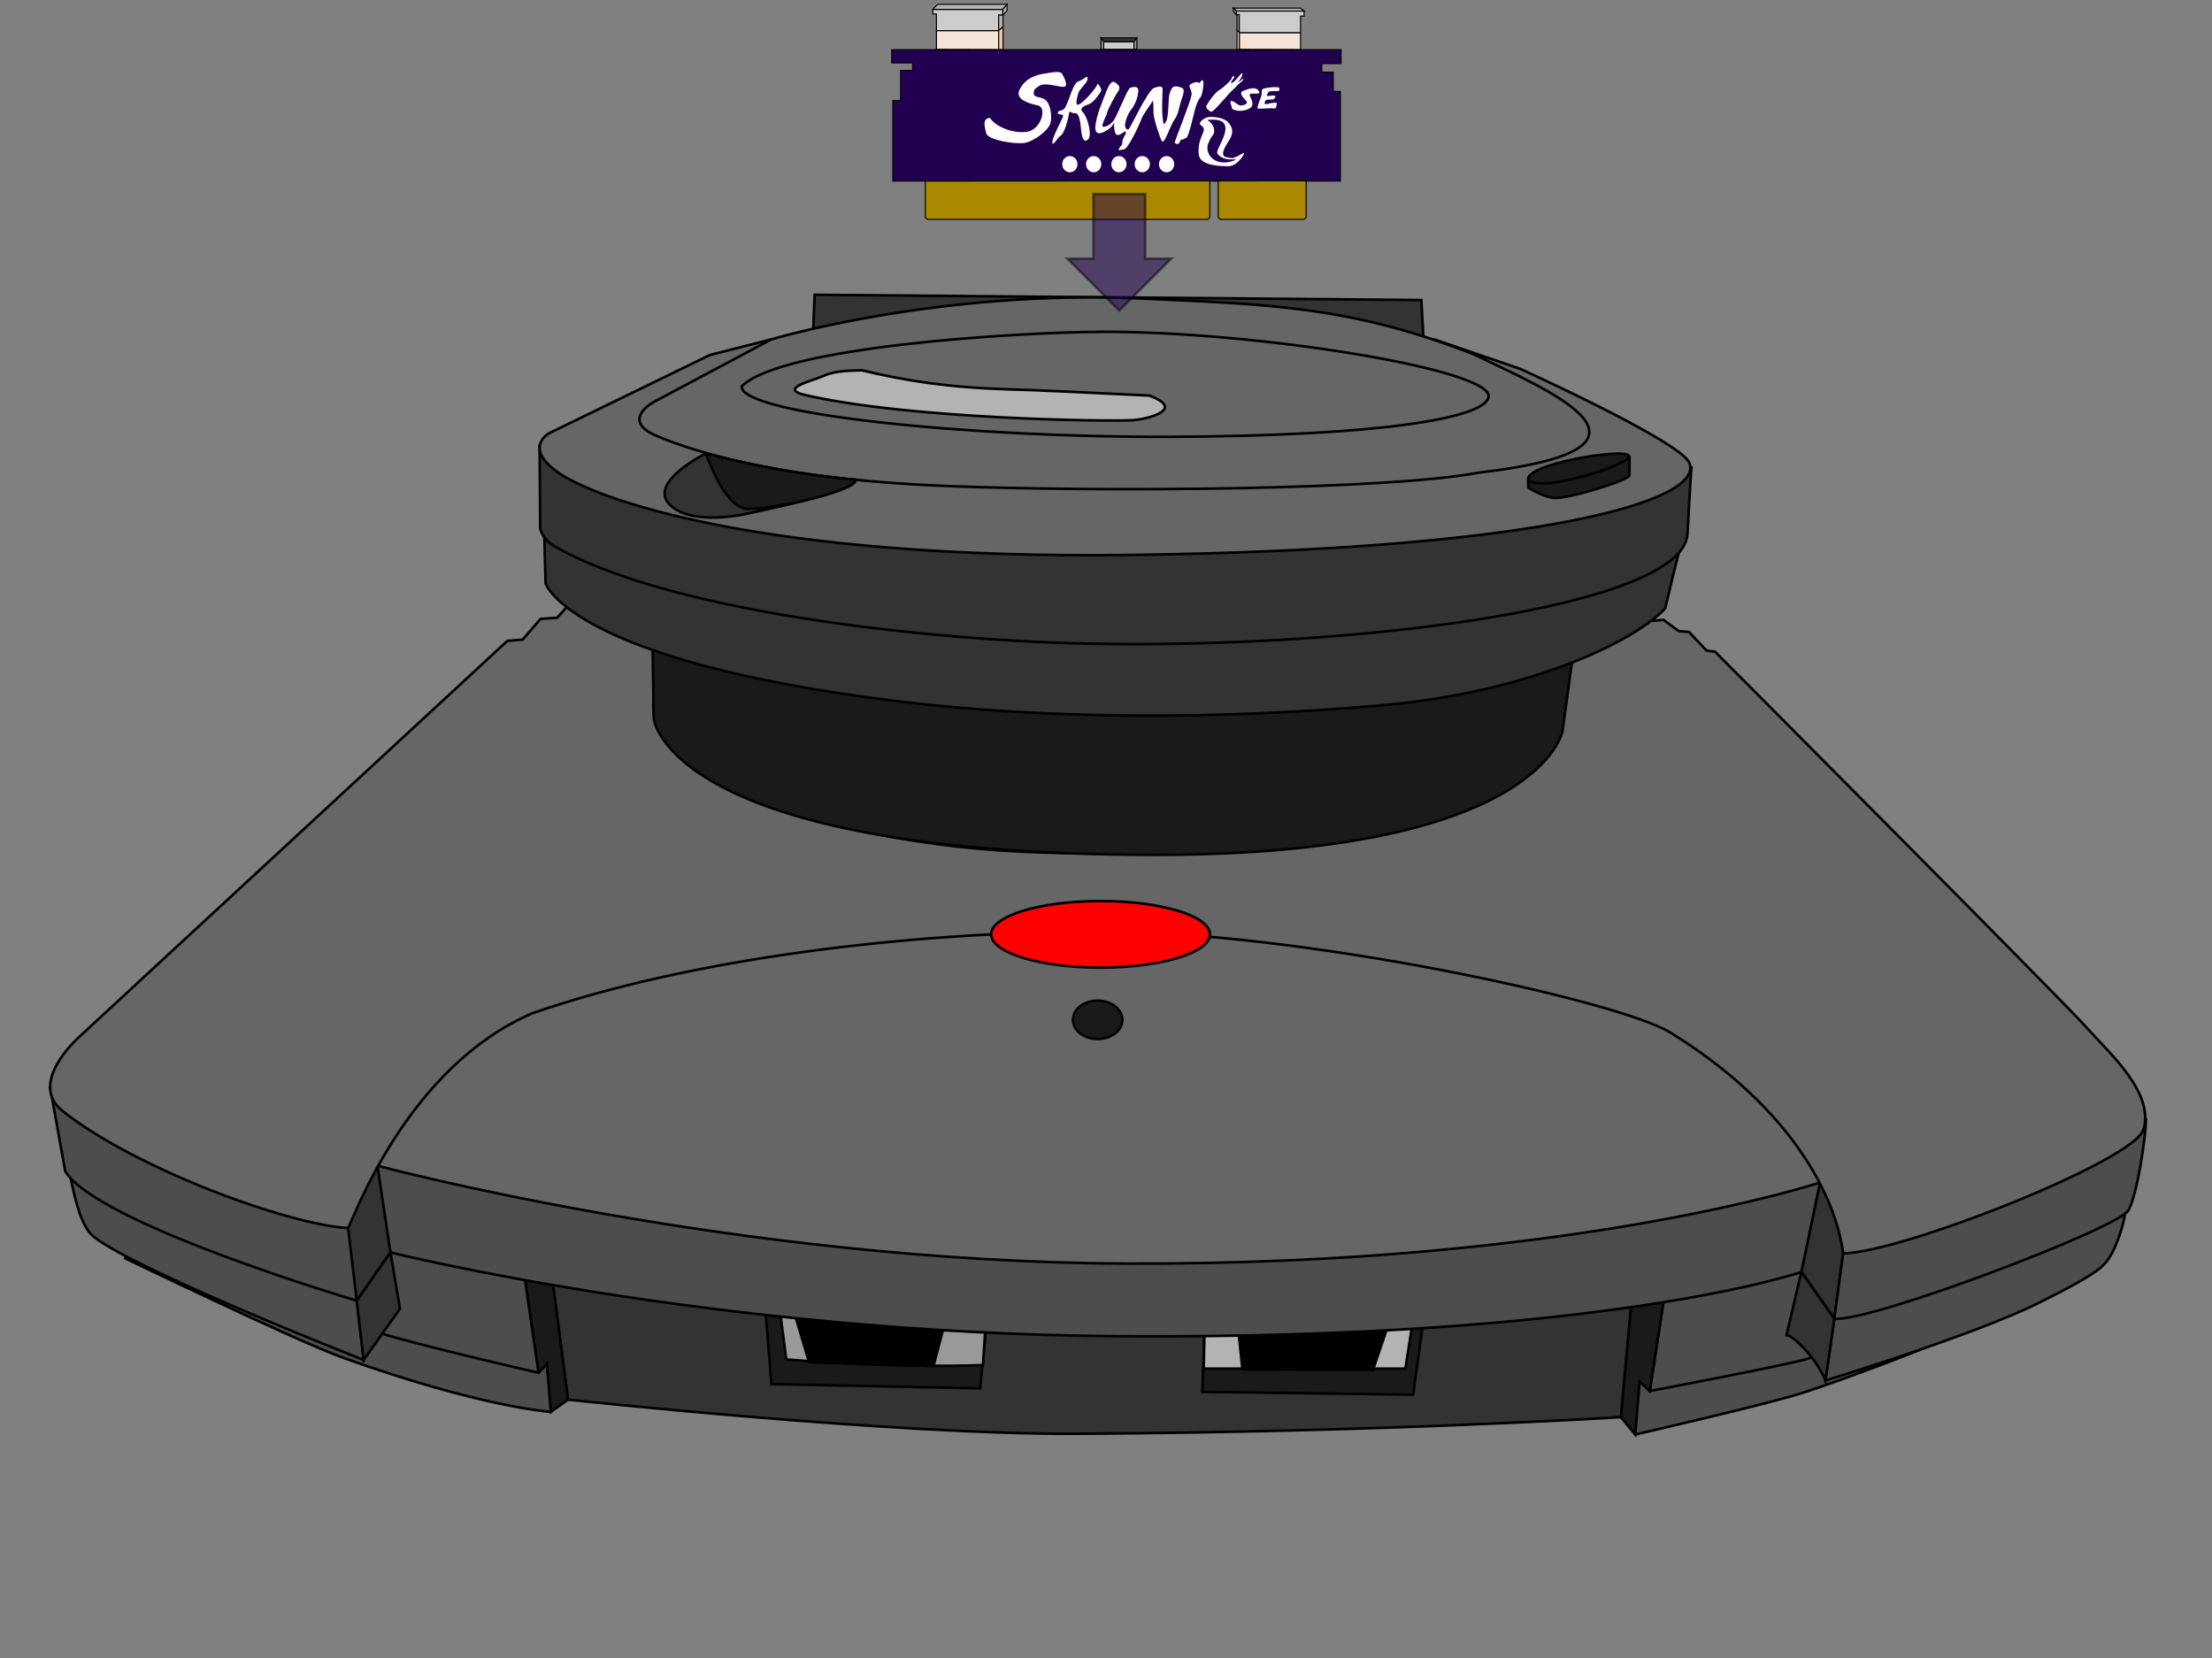 <?xml version="1.0" encoding="UTF-8" standalone="no"?>
<svg
   xmlns:dc="http://purl.org/dc/elements/1.1/"
   xmlns:cc="http://creativecommons.org/ns#"
   xmlns:rdf="http://www.w3.org/1999/02/22-rdf-syntax-ns#"
   xmlns:svg="http://www.w3.org/2000/svg"
   xmlns="http://www.w3.org/2000/svg"
   xmlns:sodipodi="http://sodipodi.sourceforge.net/DTD/sodipodi-0.dtd"
   xmlns:inkscape="http://www.inkscape.org/namespaces/inkscape"
   version="1.1"
   id="svg20146"
   width="855"
   height="641"
   viewBox="0 0 855 641"
   sodipodi:docname="jaguar_cd_skunk_above.svg"
   inkscape:version="1.0.1 (c497b03c, 2020-09-10)">
  <rect x="0" y="0" width="855" height="641" fill="#808080" stroke="none"/>
  <defs
     id="defs20150" />
  <sodipodi:namedview
     pagecolor="#ffffff"
     bordercolor="#666666"
     borderopacity="1"
     objecttolerance="10"
     gridtolerance="10"
     guidetolerance="10"
     inkscape:pageopacity="0"
     inkscape:pageshadow="2"
     inkscape:window-width="1671"
     inkscape:window-height="971"
     id="namedview20148"
     showgrid="false"
     inkscape:zoom="2.8435244"
     inkscape:cx="317.28441"
     inkscape:cy="109.25268"
     inkscape:window-x="310"
     inkscape:window-y="164"
     inkscape:window-maximized="0"
     inkscape:current-layer="layer4"
     inkscape:document-rotation="0" />
  <g
     inkscape:groupmode="layer"
     id="layer4"
     inkscape:label="Jag"
     style="display:inline;opacity:1">
    <path
       style="display:inline;fill:#4d4d4d;stroke:#000000;stroke-width:1px;stroke-linecap:butt;stroke-linejoin:miter;stroke-opacity:1"
       d="m 632.082,554.507 c 0,0 51.979,-11.914 65.187,-16.248 16.891,-5.542 51.332,-18.606 51.464,-19.53 0.132,-0.924 -58.722,-7.786 -58.722,-7.786 l -60.701,18.87 z"
       id="path20347"
       sodipodi:nodetypes="cssccc" />
    <path
       style="fill:#4d4d4d;stroke:#000000;stroke-width:1px;stroke-linecap:butt;stroke-linejoin:miter;stroke-opacity:1"
       d="m 709.013,509.756 -3.431,23.884 c 0,0 56.742,-17.287 82.078,-29.823 25.336,-12.536 25.757,-14.847 27.975,-18.21 2.425,-3.677 5.41,-12.8 5.674,-16.231 0.264,-3.431 -112.297,40.379 -112.297,40.379"
       id="path20345"
       sodipodi:nodetypes="ccsssc" />
    <path
       style="fill:#333333;stroke:#000000;stroke-width:1px;stroke-linecap:butt;stroke-linejoin:miter;stroke-opacity:1"
       d="m 712.42,484.505 -3.407,25.251 -12.733,-18.073 7.204,-34.58 11.994,10.558 z"
       id="path20341" />
    <path
       style="fill:#4d4d4d;stroke:#000000;stroke-width:1px;stroke-linecap:butt;stroke-linejoin:miter;stroke-opacity:1"
       d="m 829.491,432.824 c -0.132,6.466 -3.167,28.107 -6.73,34.969 -3.563,6.862 -99.893,43.414 -113.748,41.963 3.407,-25.251 3.407,-25.251 3.407,-25.251 z"
       id="path20339"
       sodipodi:nodetypes="csccc" />
    <path
       style="fill:#4d4d4d;stroke:#000000;stroke-width:1px;stroke-linecap:butt;stroke-linejoin:miter;stroke-opacity:1"
       d="m 696.281,491.683 -53.247,11.079 -5.351,34.941 c 0,0 57.079,-10.793 61.962,-12.772 4.882,-1.979 -3.364,-33.248 -3.364,-33.248 z"
       id="path20337" />
    <path
       style="fill:#1a1a1a;stroke:#000000;stroke-width:1px;stroke-linecap:butt;stroke-linejoin:miter;stroke-opacity:1"
       d="m 626.481,547.785 5.601,6.721 1.68,-20.444 3.921,3.641 5.351,-34.941 -12.353,-0.625 z"
       id="path20335" />
    <path
       style="fill:#333333;stroke:#000000;stroke-width:1px;stroke-linecap:butt;stroke-linejoin:miter;stroke-opacity:1"
       d="m 219.532,541.027 c 0,0 125.486,13.589 196.628,13.2 119.599,-0.654 210.32,-6.441 210.32,-6.441 l 4.201,-45.649 -416.917,-5.39 5.768,44.28"
       id="path20333"
       sodipodi:nodetypes="cscccc" />
    <path
       style="display:inline;fill:#1a1a1a;stroke:#000000;stroke-width:1px;stroke-linecap:butt;stroke-linejoin:miter;stroke-opacity:1"
       d="m 212.916,545.777 6.617,-4.75 -5.768,-44.28 -10.858,-2.206 5.259,36.136 3.223,-3.393 z"
       id="path20308" />
    <path
       style="display:inline;fill:#4d4d4d;stroke:#000000;stroke-width:1px;stroke-linecap:butt;stroke-linejoin:miter;stroke-opacity:1"
       d="m 208.165,530.678 -5.259,-36.136 -54.968,-14.421 -3.223,37.833 63.451,12.724"
       id="path20306" />
    <path
       style="display:inline;fill:#4d4d4d;stroke:#000000;stroke-width:1px;stroke-linecap:butt;stroke-linejoin:miter;stroke-opacity:1"
       d="m 48.012,486.228 c 0,0 66.899,32.247 84.318,38.511 53.78,19.341 80.586,21.037 80.586,21.037 l -1.527,-18.492 -3.223,3.393 c 0,0 -61.075,-14.081 -65.486,-16.965 -4.411,-2.884 -94.667,-27.484 -94.667,-27.484 z"
       id="path20304"
       sodipodi:nodetypes="cscccsc" />
    <path
       style="display:inline;fill:#4d4d4d;stroke:#000000;stroke-width:1px;stroke-linecap:butt;stroke-linejoin:miter;stroke-opacity:1"
       d="m 27.259,455.231 c 1.755,8.156 4.004,18.81 8.916,22.773 16.299,13.119 104.381,47.704 104.381,47.704 l -2.652,-22.914 z"
       id="path20300"
       sodipodi:nodetypes="ccccc" />
    <path
       style="fill:#4d4d4d;stroke:#000000;stroke-width:1px;stroke-linecap:butt;stroke-linejoin:miter;stroke-opacity:1"
       d="m 137.904,502.794 c 0,0 -100.061,-29.549 -112.689,-50.013 l -5.763,-32.058 118.868,46.467 -0.416,35.605"
       id="path20298"
       sodipodi:nodetypes="ccccc" />
    <path
       style="fill:#333333;stroke:#000000;stroke-width:1px;stroke-linecap:butt;stroke-linejoin:miter;stroke-opacity:1"
       d="m 150.927,484.119 -13.023,18.675 -3.355,-28.08 11.335,-38.862 5.043,48.268"
       id="path20296"
       sodipodi:nodetypes="ccccc" />
    <path
       style="fill:#1a1a1a;stroke:#000000;stroke-width:1px;stroke-linecap:butt;stroke-linejoin:miter;stroke-opacity:1"
       d="m 296.001,508.053 2.18,26.983 80.678,1.635 2.18,-22.077 -39.521,-8.449 z"
       id="path20358"
       sodipodi:nodetypes="cccccc" />
    <path
       style="fill:#999999;stroke:#000000;stroke-width:1px;stroke-linecap:butt;stroke-linejoin:miter;stroke-opacity:1"
       d="m 301.725,508.598 2.18,16.899 c 44.968,3.66 76.044,2.18 76.044,2.18 l 1.09,-16.899 z"
       id="path20360"
       sodipodi:nodetypes="ccccc" />
    <path
       style="display:inline;fill:#000000;stroke:#000000;stroke-width:1px;stroke-linecap:butt;stroke-linejoin:miter;stroke-opacity:1"
       d="m 306.744,506.44 5.996,20.147 48.061,1.476 3.884,-14.832 z"
       id="path20362"
       sodipodi:nodetypes="ccccc" />
    <path
       style="fill:#1a1a1a;stroke:#000000;stroke-width:1px;stroke-linecap:butt;stroke-linejoin:miter;stroke-opacity:1"
       d="m 549.755,513.504 -3.543,25.621 -81.496,-1.09 0.818,-21.805 z"
       id="path20365" />
    <path
       style="fill:#b3b3b3;stroke:#000000;stroke-width:1px;stroke-linecap:butt;stroke-linejoin:miter;stroke-opacity:1"
       d="m 465.534,516.23 -0.273,12.81 h 77.952 l 2.453,-15.536 z"
       id="path20367" />
    <path
       style="fill:#000000;stroke:#000000;stroke-width:1px;stroke-linecap:butt;stroke-linejoin:miter;stroke-opacity:1"
       d="m 478.889,516.502 1.363,12.81 50.424,0.273 5.724,-16.899 z"
       id="path20369" />
    <path
       style="fill:#4d4d4d;stroke:#000000;stroke-width:1px;stroke-linecap:butt;stroke-linejoin:miter;stroke-opacity:1"
       d="m 145.884,450.619 5.043,33.499 c 0,0 125.36,31.453 282.763,32.419 188.1,1.154 262.591,-24.854 262.591,-24.854 l 7.204,-34.58 z"
       id="path20293"
       sodipodi:nodetypes="ccsccc" />
    <path
       style="display:inline;opacity:1;fill:#666666;stroke:#000000;stroke-width:1px;stroke-linecap:butt;stroke-linejoin:miter;stroke-opacity:1"
       d="m 309.319,193.138 c 0,0 -34.921,38.768 -51.272,61.279 -7.701,13.837 -7.364,24.928 0.99,34.648 5.798,6.747 57.393,42.702 166.312,40.588 54.116,-1.72 193.275,-8.243 178.239,-70.98 -2.076,-8.662 -51.498,-60.888 -51.498,-60.888 v 22.678 c 0,0 -74.448,-4.678 -117.168,-5.251 -41.83,-0.561 -123.411,1.905 -124.674,1.905 z"
       id="path20371"
       sodipodi:nodetypes="ccscsccscc" />
    <path
       style="display:inline;fill:#666666;stroke:#000000;stroke-width:1px;stroke-linecap:butt;stroke-linejoin:miter;stroke-opacity:1"
       d="m 145.884,450.619 c 0,0 138.682,37.221 289.246,37.822 172.179,0.687 268.354,-31.338 268.354,-31.338 l -45.746,-127.513 -530.946,-0.72 z"
       id="path20291"
       sodipodi:nodetypes="cscccc" />
    <path
       style="fill:#333333;stroke:#000000;stroke-width:1px;stroke-linecap:butt;stroke-linejoin:miter;stroke-opacity:1"
       d="m 310.248,217.118 -54.841,70.627 -15.509,-40.258 69.42,-54.349 z"
       id="path20405" />
    <path
       style="fill:#333333;stroke:#000000;stroke-width:1px;stroke-linecap:butt;stroke-linejoin:miter;stroke-opacity:1"
       d="m 552.09,220.464 54.09,61.012 2.97,-29.039 -57.06,-54.652 z"
       id="path20407" />
    <path
       id="path20289"
       style="fill:#666666;stroke:#000000;stroke-width:1;stroke-linecap:butt;stroke-linejoin:miter;stroke-miterlimit:4;stroke-dasharray:none;stroke-opacity:1"
       d="m 309.318,193.139 -10.781,2.416 -0.371,2.604 h -4.09 l -1.115,2.973 -10.062,0.598 -5.107,3.34 -10.75,0.543 -3.98,4.998 -5.016,-0.043 -6.074,6.084 -6.096,0.59 -6.514,7.596 -8.225,1.127 -4.215,6.008 -6.172,0.814 -5.381,6.01 -6.43,0.443 -6.879,7.988 -5.943,0.508 L 30.254,401.158 c 0,0 -19.672,17.495 -6.088,28.301 27.888,22.185 87.044,43.958 110.383,45.254 2.605,-4.734 23.007,-62.213 71.23,-83.045 61.679,-21.341 145.968,-31.429 218.791,-31.602 78.058,-0.185 201.221,26.811 221.021,39.037 47.744,29.48 64.142,64.348 66.828,85.402 22.307,-0.186 112.462,-35.721 116.086,-47.854 4.275,-14.313 -13.013,-29.37 -21.936,-39.408 -8.923,-10.038 -143.688,-145.35 -143.688,-145.35 l -3.203,-0.371 -6.879,-7.277 -3.852,-0.227 -5.961,-4.408 -3.902,0.371 -5.02,-6.506 -6.135,0.186 -5.018,-6.691 -5.949,-0.186 -3.904,-4.834 -5.391,0.559 -4.275,-4.834 -6.877,0.744 -3.346,-5.02 -5.02,-0.371 -4.648,-4.463 h -6.506 l -2.045,-4.832 -5.018,0.93 -4.834,-3.904 -5.576,1.115 -4.09,-4.275 -3.346,0.186 c 0,0 49.422,52.226 51.498,60.889 15.036,62.737 -124.124,69.26 -178.24,70.98 -108.919,2.114 -160.512,-33.841 -166.311,-40.588 -8.354,-9.72 -8.691,-20.812 -0.99,-34.648 16.351,-22.511 51.271,-61.279 51.271,-61.279 z" />
    <path
       style="display:inline;fill:#333333;stroke:#000000;stroke-width:1px;stroke-linecap:butt;stroke-linejoin:miter;stroke-opacity:1"
       d="m 137.904,502.794 2.652,22.914 14.06,-19.834 -3.69,-21.755 z"
       id="path20302" />
    <path
       style="fill:#333333;stroke:#000000;stroke-width:1px;stroke-linecap:butt;stroke-linejoin:miter;stroke-opacity:1"
       d="m 709.013,509.756 -3.431,23.884 c 0,0 -2.243,-5.806 -7.654,-11.744 -5.41,-5.938 -7.39,-5.806 -7.39,-5.806 l 5.742,-24.407 z"
       id="path20343"
       sodipodi:nodetypes="ccsccc" />
    <ellipse
       style="opacity:1;fill:#ff0000;stroke:#000000;stroke-width:1;stroke-miterlimit:4;stroke-dasharray:none"
       id="path20350"
       cx="425.405"
       cy="361.172"
       rx="42.287"
       ry="12.87" />
    <ellipse
       style="opacity:1;fill:#1a1a1a;stroke:#000000;stroke-width:0.966;stroke-miterlimit:4;stroke-dasharray:none"
       id="path20354"
       cx="424.275"
       cy="394.224"
       rx="9.559"
       ry="7.423" />
    <path
       style="fill:#1a1a1a;stroke:#000000;stroke-width:1px;stroke-linecap:butt;stroke-linejoin:miter;stroke-opacity:1"
       d="m 323.714,222.409 -7.92,12.209 230.658,3.3 -9.899,-11.879 c 0,0 -59.067,-4.29 -102.625,-4.29 -43.558,0 -110.214,0.66 -110.214,0.66 z"
       id="path20409" />
    <ellipse
       style="opacity:1;fill:#666666;stroke:#000000;stroke-width:1;stroke-miterlimit:4;stroke-dasharray:none"
       id="path20411"
       cx="427.988"
       cy="280.486"
       rx="139.913"
       ry="32.998" />
  </g>
  <g
     inkscape:groupmode="layer"
     id="layer1"
     inkscape:label="JagCD"
     style="display:inline;opacity:1">
    <g
       inkscape:groupmode="layer"
       id="layer2"
       inkscape:label="JagCD_back"
       style="display:inline;opacity:1">
      <path
         style="display:inline;opacity:1;fill:#333333;stroke:#000000;stroke-width:1px;stroke-linecap:butt;stroke-linejoin:miter;stroke-opacity:1"
         d="m 314.368,126.663 0.509,-12.717 234.504,2.035 1.017,18.313 z"
         id="path20169" />
    </g>
    <g
       inkscape:groupmode="layer"
       id="layer8"
       inkscape:label="skunk_in"
       style="display:none;opacity:1">
      <g
         id="g20859"
         transform="matrix(0.414,0,0,0.414,256.895,-17.297)">
        <path
           style="fill:#210052;fill-opacity:1;stroke:#000000;stroke-width:1px;stroke-linecap:butt;stroke-linejoin:miter;stroke-opacity:1"
           d="m 212.064,266.904 2.5e-4,12.332 h 19.45 v 7.015 h -11.16 v 28.059 h -7.334 v 75.249 H 630.925 V 305.904 h -6.627 v -18 h -10.73 v -8 h 17.988 v -13 z"
           id="path20503"
           sodipodi:nodetypes="ccccccccccccccccc" />
        <path
           style="fill:#ffffff;stroke:none;stroke-width:1px;stroke-linecap:butt;stroke-linejoin:miter;stroke-opacity:1"
           d="m 303.665,330.627 c 5.615,8.227 21.144,14.832 34.714,12.939 12.951,-1.807 19.104,-22.731 10.099,-24.616 -13.57,-2.84 -20.722,-7.472 -17.042,-14.832 5.996,-11.992 17.885,-13.974 23.038,-14.832 7.574,-1.262 14.832,-2.84 16.726,0.316 1.894,3.156 6.312,11.992 1.262,11.992 -5.049,0 -17.357,-4.103 -22.091,-1.262 -4.734,2.84 -5.996,4.103 -5.681,7.89 0.316,3.787 7.258,2.209 11.361,5.996 4.103,3.787 5.996,14.832 4.103,21.46 -1.894,6.627 -15.464,17.042 -24.3,18.304 -8.836,1.262 -34.083,-2.525 -35.661,-9.152 -1.578,-6.627 -3.544,-13.708 3.471,-14.201 z"
           id="path20505"
           sodipodi:nodetypes="cssssssssssssc" />
        <path
           style="fill:#ffffff;stroke:none;stroke-width:1px;stroke-linecap:butt;stroke-linejoin:miter;stroke-opacity:1"
           d="m 374.987,318.635 c 2.84,-4.734 6.312,-20.513 11.361,-22.091 5.049,-1.578 9.102,-7.243 8.521,-2.209 -0.472,4.088 -7.258,8.836 -8.521,12.939 -1.262,4.103 -2.823,10.295 -0.947,11.045 3.156,1.262 20.513,-18.304 18.619,-20.197 -1.894,-1.894 4.734,4.418 3.471,7.258 -1.262,2.84 -6.943,10.414 -10.414,11.992 -3.471,1.578 -11.045,3.471 -6.627,7.89 4.418,4.418 9.152,21.775 4.734,25.562 -4.418,3.787 -5.681,-3.471 -6.312,-8.836 -0.631,-5.365 -1.262,-16.095 -5.681,-15.779 -4.418,0.316 -5.049,-3.787 -5.681,0.631 -0.631,4.418 -4.103,17.988 -7.574,20.197 -3.471,2.209 -8.205,11.677 -7.89,5.996 0.316,-5.681 10.414,-23.038 10.099,-24.616 -0.316,-1.578 -5.365,-0.316 -5.049,-2.84 0.316,-2.525 5.049,-0.947 6.943,-4.734 1.893,-3.787 0.947,-2.209 0.947,-2.209 z"
           id="path20507"
           sodipodi:nodetypes="csssssssssssssssssc" />
        <path
           style="fill:#ffffff;stroke:none;stroke-width:1px;stroke-linecap:butt;stroke-linejoin:miter;stroke-opacity:1"
           d="m 419.169,296.86 c 3.156,1.262 7.258,4.734 4.734,8.205 -2.525,3.471 -10.099,17.357 -10.73,20.513 -0.631,3.156 -6.312,12.939 -3.787,13.255 2.525,0.316 6.627,-1.578 9.783,-5.681 3.156,-4.103 12.939,-29.665 15.464,-30.612 2.525,-0.947 7.258,-1.894 7.574,1.893 0.316,3.787 -1.893,12.623 -6.312,17.988 -4.418,5.365 -6.312,13.57 -5.996,15.779 0.316,2.209 1.893,4.103 3.471,2.84 1.578,-1.262 17.988,-36.608 23.669,-38.501 5.681,-1.893 7.89,-1.578 7.89,1.262 0,2.84 -0.947,19.566 -1e-5,26.193 0.947,6.627 0.316,8.205 3.156,4.103 2.84,-4.103 1.894,-22.406 3.471,-26.509 1.578,-4.103 2.288,-8.83 11.361,-5.049 3.787,1.578 0.316,8.521 -1.262,13.886 -1.578,5.365 -2.209,11.361 -5.681,15.779 -3.471,4.418 -9.152,23.353 -11.677,20.197 -1.199,-1.499 -7.89,-20.829 -7.89,-26.825 0,-5.996 0,-12.939 -1.262,-10.099 -1.262,2.84 -8.521,11.677 -10.099,16.41 -1.578,4.734 -12.308,27.771 -16.095,28.087 -3.787,0.316 -5.996,1.894 -4.734,-0.631 1.262,-2.525 3.156,-2.84 3.156,-5.996 0,-3.156 3.156,-7.89 3.156,-7.89 0,0 0.631,-3.156 -1.262,-1.893 -1.893,1.262 -5.365,3.787 -7.258,2.84 -1.894,-0.947 -2.84,-8.521 -2.209,-9.783 0.631,-1.262 -0.316,-1.578 -1.893,1.262 -1.578,2.84 -15.779,12.939 -15.779,2.209 0,-10.73 8.836,-29.98 9.783,-32.821 0.947,-2.84 4.103,-10.73 7.258,-10.414 z"
           id="path20509"
           sodipodi:nodetypes="csssssssssssssssssssssssscssssssc" />
        <path
           style="fill:#ffffff;stroke:none;stroke-width:1px;stroke-linecap:butt;stroke-linejoin:miter;stroke-opacity:1"
           d="m 492.068,308.852 c 0.316,-5.049 -3.787,-7.574 -1.262,-9.468 2.525,-1.894 6.943,-2.84 7.89,-1.578 0.947,1.262 2.209,-3.156 3.787,-2.209 1.578,0.947 -0.316,13.886 -2.209,15.779 -1.893,1.893 -4.103,7.258 -5.365,12.308 -1.262,5.049 -5.681,24.931 -7.89,25.562 -2.209,0.631 -3.156,2.209 -4.418,1.578 -1.262,-0.631 -1.578,5.049 -4.418,4.103 -2.84,-0.947 -1.894,-0.947 -1.262,-3.471 0.631,-2.525 14.201,-36.292 15.148,-42.604 z"
           id="path20511"
           sodipodi:nodetypes="csssssssssc" />
        <path
           style="fill:#ffffff;stroke:none;stroke-width:1px;stroke-linecap:butt;stroke-linejoin:miter;stroke-opacity:1"
           d="m 505.639,319.582 c 1.894,-3.787 8.205,-12.623 11.992,-14.832 3.787,-2.209 11.992,-9.468 11.992,-11.677 0,-2.209 3.471,-1.578 1.893,0.316 -1.578,1.893 -4.734,6.312 -0.947,4.103 3.787,-2.209 9.468,-11.992 8.836,-7.574 -0.631,4.418 -5.365,7.89 -3.787,7.258 1.578,-0.631 5.681,-4.734 4.734,-2.525 -0.947,2.209 -4.103,3.471 -6.627,6.627 -8.314,7.815 -9.718,10.191 -11.677,12.308 -5.996,6.312 -10.73,12.623 -12.623,11.045 -1.893,-1.578 -3.787,-2.525 -3.787,-5.049 z"
           id="path20513"
           sodipodi:nodetypes="csssssssccsc" />
        <path
           id="path20515"
           style="fill:#ffffff;stroke:none;stroke-width:1px;stroke-linecap:butt;stroke-linejoin:miter;stroke-opacity:1"
           d="m 509.741,329.68 c -6.312,0 -9.467,4.734 -9.467,4.734 -1.262,2.84 -0.632,1.262 2.523,5.049 3.156,3.787 -5.696,10.009 -4.102,25.248 1.19,11.378 22.529,10.773 26.824,11.045 6.623,0.419 12.307,-5.996 14.832,-10.414 2.525,-4.418 -2.304,-0.321 -5.996,1.262 -4.418,1.893 -3.786,1.893 -10.098,0.631 -6.312,-1.262 -0.922,-9.868 2.84,-15.779 4.418,-6.943 3.156,-11.992 -0.631,-16.41 -3.312,-3.864 -10.415,-5.365 -16.727,-5.365 z m 2.248,2.564 c 2.959,0.04 6.431,0.435 8.482,1.855 4.103,2.84 4.417,8.204 -0.316,18.303 -4.734,10.099 -5.68,10.73 -2.209,13.57 7.213,5.901 17.989,1.894 14.518,4.104 -18.397,7.607 -29.908,-6.423 -24.3,-17.043 3.156,-7.89 5.681,-5.681 4.734,-12.308 -0.732,-5.124 -6.312,-8.204 -6.312,-8.204 0,0 2.446,-0.317 5.404,-0.277 z"
           sodipodi:nodetypes="scsssssssssssssccscs" />
        <path
           style="fill:#ffffff;stroke:none;stroke-width:1px;stroke-linecap:butt;stroke-linejoin:miter;stroke-opacity:1"
           d="m 540.984,305.065 c 4.007,-1.6 9.937,-3.6 12.939,-0.631 2.209,2.84 2.209,3.787 -3.787,3.471 -4.097,-0.216 -4.734,0.631 -3.156,3.471 1.578,2.84 3.156,7.574 1e-5,9.783 -7.285,5.1 -17.357,2.209 -17.357,0.316 0,-1.893 -3.156,-7.258 0,-6.627 3.156,0.631 5.296,4.103 8.205,4.103 3.156,0 8.205,-1.578 4.418,-5.049 -2.944,-3.058 -6.662,-7.302 -1.262,-8.836 z"
           id="path20520"
           sodipodi:nodetypes="ccsssssscc" />
        <path
           style="fill:#ffffff;stroke:none;stroke-width:1px;stroke-linecap:butt;stroke-linejoin:miter;stroke-opacity:1"
           d="m 558.219,303.702 c 3.156,-1.578 15.277,-2.597 15.585,-1.162 0.676,3.146 -0.444,3.041 -2.969,3.041 -2.525,0 -6.922,-0.287 -7.553,1.606 -0.631,1.893 -2.066,3.322 0.143,3.006 2.209,-0.316 6.61,-0.965 7.015,0.157 0,0 -0.753,3.121 -3.277,3.121 -2.525,0 -5.882,-0.287 -6.513,1.606 -0.631,1.893 -0.912,3.221 1.613,2.59 2.525,-0.631 9.64,-2.274 9.325,-0.381 -0.316,1.893 -0.649,4.786 -2.202,4.505 -4.159,-0.753 -15.592,0.919 -15.901,-0.215 -0.334,-1.227 2.293,-7.705 3.275,-10.405 1.262,-3.47 0.076,-5.764 1.459,-7.469 z"
           id="path20522"
           sodipodi:nodetypes="cssssssssssssc" />
        <ellipse
           style="fill:#ffffff;fill-opacity:1;stroke:none;stroke-width:1;stroke-miterlimit:4;stroke-dasharray:none;stroke-opacity:1"
           id="path20524"
           cx="378.338"
           cy="373.811"
           rx="7.118"
           ry="7.563" />
        <ellipse
           style="fill:#ffffff;fill-opacity:1;stroke:none;stroke-width:1;stroke-miterlimit:4;stroke-dasharray:none;stroke-opacity:1"
           id="path20524-6"
           cx="400.582"
           cy="373.811"
           rx="7.118"
           ry="7.563" />
        <ellipse
           style="fill:#ffffff;fill-opacity:1;stroke:none;stroke-width:1;stroke-miterlimit:4;stroke-dasharray:none;stroke-opacity:1"
           id="path20524-0"
           cx="424.161"
           cy="373.811"
           rx="7.118"
           ry="7.563" />
        <ellipse
           style="fill:#ffffff;fill-opacity:1;stroke:none;stroke-width:1;stroke-miterlimit:4;stroke-dasharray:none;stroke-opacity:1"
           id="path20524-1"
           cx="445.96"
           cy="373.811"
           rx="7.118"
           ry="7.563" />
        <ellipse
           style="fill:#ffffff;fill-opacity:1;stroke:none;stroke-width:1;stroke-miterlimit:4;stroke-dasharray:none;stroke-opacity:1"
           id="path20524-5"
           cx="468.649"
           cy="373.811"
           rx="7.118"
           ry="7.563" />
        <path
           style="display:inline;fill:#f4e3d7;stroke:#000000;stroke-width:1px;stroke-linecap:butt;stroke-linejoin:miter;stroke-opacity:1"
           d="m 253.786,266.567 v -17.469 h 58.074 V 266.724 Z"
           id="path20585" />
        <path
           style="display:inline;fill:#f4e3d7;stroke:#000000;stroke-width:1px;stroke-linecap:butt;stroke-linejoin:miter;stroke-opacity:1"
           d="m 536.443,266.567 v -15.581 h 57.287 V 266.724 Z"
           id="path20587" />
        <path
           style="display:inline;fill:#cccccc;stroke:#000000;stroke-width:1px;stroke-linecap:butt;stroke-linejoin:miter;stroke-opacity:1"
           d="m 536.443,250.986 v -16.84 h -2.675 v -3.305 h 63.267 v 4.721 h -3.305 l 10e-6,15.423 z"
           id="path20589"
           sodipodi:nodetypes="ccccccccc" />
        <path
           style="display:inline;fill:#b3b3b3;stroke:#000000;stroke-width:1px;stroke-linecap:butt;stroke-linejoin:miter;stroke-opacity:1"
           d="m 533.767,230.841 -2.754,-2.754 h 62.559 l 3.462,2.754 z"
           id="path20591" />
        <path
           style="display:inline;fill:#999999;stroke:#000000;stroke-width:1px;stroke-linecap:butt;stroke-linejoin:miter;stroke-opacity:1"
           d="m 531.013,228.087 v 3.226 l 2.754,2.833 v -3.305 z"
           id="path20593" />
        <path
           style="display:inline;fill:#999999;stroke:#000000;stroke-width:1px;stroke-linecap:butt;stroke-linejoin:miter;stroke-opacity:1"
           d="m 536.443,250.986 -2.046,-2.046 v -14.794 h 2.046 z"
           id="path20595" />
        <path
           style="display:inline;fill:#e9c6af;stroke:#000000;stroke-width:1px;stroke-linecap:butt;stroke-linejoin:miter;stroke-opacity:1"
           d="m 534.397,248.94 v 17.784 h 2.203 v -16.053 z"
           id="path20597" />
        <path
           style="display:inline;fill:#cccccc;stroke:#000000;stroke-width:1px;stroke-linecap:butt;stroke-linejoin:miter;stroke-opacity:1"
           d="M 253.786,249.097 V 233.504 h -3.348 v -4.237 h 65.357 l 1.9e-4,5.351 -3.934,1e-4 -3.5e-4,14.479 z"
           id="path20599"
           sodipodi:nodetypes="ccccccccc" />
        <path
           style="display:inline;fill:#b3b3b3;stroke:#000000;stroke-width:1px;stroke-linecap:butt;stroke-linejoin:miter;stroke-opacity:1"
           d="m 250.437,229.267 4.45,-4.721 h 64.841 l -3.935,4.721 z"
           id="path20601" />
        <path
           style="display:inline;fill:#b3b3b3;stroke:#000000;stroke-width:1px;stroke-linecap:butt;stroke-linejoin:miter;stroke-opacity:1"
           d="m 319.729,224.546 v 5.823 l -3.935,4.249 -1.9e-4,-5.351 z"
           id="path20603" />
        <path
           style="display:inline;fill:#b3b3b3;stroke:#000000;stroke-width:1px;stroke-linecap:butt;stroke-linejoin:miter;stroke-opacity:1"
           d="m 311.86,249.097 4.092,-3.462 v -11.174 l -0.48,0.129 -3.612,0.029 z"
           id="path20605" />
        <path
           style="display:inline;fill:#e9c6af;stroke:#000000;stroke-width:1px;stroke-linecap:butt;stroke-linejoin:miter;stroke-opacity:1"
           d="m 315.951,245.635 v 21.089 h -4.092 v -17.627 z"
           id="path20607" />
        <path
           style="display:inline;fill:#cccccc;stroke:#000000;stroke-width:1px;stroke-linecap:butt;stroke-linejoin:miter;stroke-opacity:1"
           d="m 409.908,259.484 v 7.082 h 28.329 v -7.082 z"
           id="path20609"
           sodipodi:nodetypes="ccccc" />
        <path
           style="display:inline;fill:#333333;stroke:#000000;stroke-width:1px;stroke-linecap:butt;stroke-linejoin:miter;stroke-opacity:1"
           d="m 409.908,259.484 -2.518,-3.62 h 33.522 l -2.675,3.62 z"
           id="path20611"
           sodipodi:nodetypes="ccccc" />
        <path
           style="display:inline;fill:#999999;stroke:#000000;stroke-width:1px;stroke-linecap:butt;stroke-linejoin:miter;stroke-opacity:1"
           d="M 407.39,255.865 V 266.724 l 2.518,-0.157 v -7.082 z"
           id="path20613" />
        <path
           style="display:inline;fill:#999999;stroke:#000000;stroke-width:1px;stroke-linecap:butt;stroke-linejoin:miter;stroke-opacity:1"
           d="m 440.912,255.865 v 10.702 h -2.675 v -7.082 z"
           id="path20615" />
        <path
           style="display:inline;fill:#aa8800;stroke:#000000;stroke-width:1px;stroke-linecap:butt;stroke-linejoin:miter;stroke-opacity:1"
           d="m 243.431,389.59 v 33.8 l 1.95,1.95 h 261.68 l 1.95,-1.95 v -34.017 h 7.854 v 34.017 l 1.95,1.95 78.217,2e-5 1.95,-1.95 v -34.017 z"
           id="path20633"
           sodipodi:nodetypes="ccccccccccccc" />
      </g>
    </g>
    <path
       style="display:inline;fill:#1a1a1a;stroke:#000000;stroke-width:1px;stroke-linecap:butt;stroke-linejoin:miter;stroke-opacity:1"
       d="m 252.267,250.511 0.436,27.285 c 0,0 5.271,52.361 192.852,52.646 149.915,0.228 158.398,-47.831 158.398,-47.831 l 3.594,-26.247 z"
       id="path20211"
       sodipodi:nodetypes="ccsccc" />
    <path
       style="display:inline;fill:#333333;stroke:#000000;stroke-width:1px;stroke-linecap:butt;stroke-linejoin:miter;stroke-opacity:1"
       d="m 210.416,207.794 0.47,17.717 c 0,0 9.49,30.129 136.443,45.604 57.092,6.959 122.943,7.199 187.139,1.487 58.054,-5.165 98.211,-25.355 109.186,-37.468 3.952,-16.795 5.434,-22.229 5.434,-22.229 z"
       id="path20199"
       sodipodi:nodetypes="ccssccc" />
    <path
       style="display:inline;fill:#333333;stroke:#000000;stroke-width:1px;stroke-linecap:butt;stroke-linejoin:miter;stroke-opacity:1"
       d="m 208.581,172.344 0.221,32.038 c 0,0 0.773,3.998 5.303,6.629 43.749,25.41 143.539,36.457 206.15,37.783 102.752,2.176 230.455,-14.141 232.002,-42.423 1.547,-28.282 1.547,-25.852 1.547,-25.852 z"
       id="path20196"
       sodipodi:nodetypes="ccssscc" />
    <path
       style="display:inline;fill:#666666;stroke:#000000;stroke-width:1px;stroke-linecap:butt;stroke-linejoin:miter;stroke-opacity:1"
       d="m 298.118,131.195 -23.663,6.009 -62.297,30.306 c 0,0 -9.682,5.323 2.859,14.628 14.886,11.046 80.195,34.187 222.067,32.379 157.664,-2.01 222.284,-20.891 215.858,-35.666 -3.6,-8.278 -65.145,-36.183 -65.145,-36.183 l -33.233,-11.414 -256.446,-0.06"
       id="path20167"
       sodipodi:nodetypes="cccsssccc" />
    <path
       style="fill:#666666;stroke:#000000;stroke-width:1px;stroke-linecap:butt;stroke-linejoin:miter;stroke-opacity:1"
       d="m 298.118,131.195 -45.098,24.013 c 0,0 -13.917,7.208 1.171,13.471 17.156,7.121 50.891,16.906 112.974,19.249 62.083,2.343 169.36,1.411 204.307,-5.216 82.132,-9.543 25.777,-32.259 -1.593,-45.661 -47.727,-18.737 -79.49,-19.39 -128.852,-21.671 -78.483,-3.514 -142.909,15.814 -142.909,15.814 z"
       id="path20159"
       sodipodi:nodetypes="ccsscccc" />
    <path
       id="path20175"
       style="fill:#1a1a1a;stroke:#000000;stroke-width:1px;stroke-linecap:butt;stroke-linejoin:miter;stroke-opacity:1"
       d="m 590.684,185.571 0.066,2.881 c 0,0 5.159,3.501 9.843,3.994 5.421,0.571 29.245,-6.932 29.245,-8.702 v -7.561 m -39.155,9.387 c 5.087,5.087 40.9,-6.371 38.865,-9.423 -2.035,-3.052 -40.391,3.319 -38.865,9.423 z" />
    <path
       style="fill:#b3b3b3;stroke:#000000;stroke-width:1px;stroke-linecap:butt;stroke-linejoin:miter;stroke-opacity:1"
       d="m 444.219,152.907 c 14.22,5.241 -0.302,9.075 -6.244,9.512 -8.2,0.586 -85.949,-0.306 -126.77,-9.714 -10.633,-2.45 3.296,-5.674 6.867,-7.312 5.113,-2.346 10.929,-2.041 15.026,-2.261 16.799,4.009 32.991,6.648 57.208,7.391 8.281,0.159 31.931,1.315 53.912,2.384 z"
       id="path20163"
       sodipodi:nodetypes="ccssccc" />
    <path
       style="fill:none;stroke:#000000;stroke-width:1px;stroke-linecap:butt;stroke-linejoin:miter;stroke-opacity:1"
       d="m 286.681,149.383 c -0.336,10.742 87.951,19.806 165.832,19.47 79.951,-0.345 121.52,-7.05 122.863,-15.442 1.7,-10.628 -90.297,-25.359 -149.207,-25.146 -32.51,0.117 -124.382,5.676 -139.488,21.117 z"
       id="path20165"
       sodipodi:nodetypes="csssc" />
    <path
       style="fill:#333333;stroke:#000000;stroke-width:1px;stroke-linecap:butt;stroke-linejoin:miter;stroke-opacity:1"
       d="m 272.885,175.25 c 0,0 -21.791,10.785 -14.503,19.266 7.288,8.48 26.501,4.903 29.416,4.24 2.915,-0.663 43.929,-8.782 42.9,-13.269 -30.445,-2.367 -57.813,-10.237 -57.813,-10.237 z"
       id="path20216"
       sodipodi:nodetypes="csscc" />
    <path
       style="fill:#1a1a1a;stroke:#000000;stroke-width:1px;stroke-linecap:butt;stroke-linejoin:miter;stroke-opacity:1"
       d="m 272.885,175.25 c 0,0 6.891,20.828 15.671,21.413 8.78,0.585 41.557,-6.494 42.142,-11.176 -32.589,-2.982 -57.813,-10.237 -57.813,-10.237 z"
       id="path20214"
       sodipodi:nodetypes="cscc" />
  </g>
  <g
     inkscape:groupmode="layer"
     id="g21345"
     inkscape:label="skunk_above"
     style="display:inline;opacity:1">
    <g
       id="g21343"
       transform="matrix(0.414,0,0,0.414,256.895,-91.297)">
      <path
         style="fill:#210052;fill-opacity:1;stroke:#000000;stroke-width:1px;stroke-linecap:butt;stroke-linejoin:miter;stroke-opacity:1"
         d="m 212.064,266.904 2.5e-4,12.332 h 19.45 v 7.015 h -11.16 v 28.059 h -7.334 v 75.249 H 630.925 V 305.904 h -6.627 v -18 h -10.73 v -8 h 17.988 v -13 z"
         id="path21281"
         sodipodi:nodetypes="ccccccccccccccccc" />
      <path
         style="fill:#ffffff;stroke:none;stroke-width:1px;stroke-linecap:butt;stroke-linejoin:miter;stroke-opacity:1"
         d="m 303.665,330.627 c 5.615,8.227 21.144,14.832 34.714,12.939 12.951,-1.807 19.104,-22.731 10.099,-24.616 -13.57,-2.84 -20.722,-7.472 -17.042,-14.832 5.996,-11.992 17.885,-13.974 23.038,-14.832 7.574,-1.262 14.832,-2.84 16.726,0.316 1.894,3.156 6.312,11.992 1.262,11.992 -5.049,0 -17.357,-4.103 -22.091,-1.262 -4.734,2.84 -5.996,4.103 -5.681,7.89 0.316,3.787 7.258,2.209 11.361,5.996 4.103,3.787 5.996,14.832 4.103,21.46 -1.894,6.627 -15.464,17.042 -24.3,18.304 -8.836,1.262 -34.083,-2.525 -35.661,-9.152 -1.578,-6.627 -3.544,-13.708 3.471,-14.201 z"
         id="path21283"
         sodipodi:nodetypes="cssssssssssssc" />
      <path
         style="fill:#ffffff;stroke:none;stroke-width:1px;stroke-linecap:butt;stroke-linejoin:miter;stroke-opacity:1"
         d="m 374.987,318.635 c 2.84,-4.734 6.312,-20.513 11.361,-22.091 5.049,-1.578 9.102,-7.243 8.521,-2.209 -0.472,4.088 -7.258,8.836 -8.521,12.939 -1.262,4.103 -2.823,10.295 -0.947,11.045 3.156,1.262 20.513,-18.304 18.619,-20.197 -1.894,-1.894 4.734,4.418 3.471,7.258 -1.262,2.84 -6.943,10.414 -10.414,11.992 -3.471,1.578 -11.045,3.471 -6.627,7.89 4.418,4.418 9.152,21.775 4.734,25.562 -4.418,3.787 -5.681,-3.471 -6.312,-8.836 -0.631,-5.365 -1.262,-16.095 -5.681,-15.779 -4.418,0.316 -5.049,-3.787 -5.681,0.631 -0.631,4.418 -4.103,17.988 -7.574,20.197 -3.471,2.209 -8.205,11.677 -7.89,5.996 0.316,-5.681 10.414,-23.038 10.099,-24.616 -0.316,-1.578 -5.365,-0.316 -5.049,-2.84 0.316,-2.525 5.049,-0.947 6.943,-4.734 1.893,-3.787 0.947,-2.209 0.947,-2.209 z"
         id="path21285"
         sodipodi:nodetypes="csssssssssssssssssc" />
      <path
         style="fill:#ffffff;stroke:none;stroke-width:1px;stroke-linecap:butt;stroke-linejoin:miter;stroke-opacity:1"
         d="m 419.169,296.86 c 3.156,1.262 7.258,4.734 4.734,8.205 -2.525,3.471 -10.099,17.357 -10.73,20.513 -0.631,3.156 -6.312,12.939 -3.787,13.255 2.525,0.316 6.627,-1.578 9.783,-5.681 3.156,-4.103 12.939,-29.665 15.464,-30.612 2.525,-0.947 7.258,-1.894 7.574,1.893 0.316,3.787 -1.893,12.623 -6.312,17.988 -4.418,5.365 -6.312,13.57 -5.996,15.779 0.316,2.209 1.893,4.103 3.471,2.84 1.578,-1.262 17.988,-36.608 23.669,-38.501 5.681,-1.893 7.89,-1.578 7.89,1.262 0,2.84 -0.947,19.566 -1e-5,26.193 0.947,6.627 0.316,8.205 3.156,4.103 2.84,-4.103 1.894,-22.406 3.471,-26.509 1.578,-4.103 2.288,-8.83 11.361,-5.049 3.787,1.578 0.316,8.521 -1.262,13.886 -1.578,5.365 -2.209,11.361 -5.681,15.779 -3.471,4.418 -9.152,23.353 -11.677,20.197 -1.199,-1.499 -7.89,-20.829 -7.89,-26.825 0,-5.996 0,-12.939 -1.262,-10.099 -1.262,2.84 -8.521,11.677 -10.099,16.41 -1.578,4.734 -12.308,27.771 -16.095,28.087 -3.787,0.316 -5.996,1.894 -4.734,-0.631 1.262,-2.525 3.156,-2.84 3.156,-5.996 0,-3.156 3.156,-7.89 3.156,-7.89 0,0 0.631,-3.156 -1.262,-1.893 -1.893,1.262 -5.365,3.787 -7.258,2.84 -1.894,-0.947 -2.84,-8.521 -2.209,-9.783 0.631,-1.262 -0.316,-1.578 -1.893,1.262 -1.578,2.84 -15.779,12.939 -15.779,2.209 0,-10.73 8.836,-29.98 9.783,-32.821 0.947,-2.84 4.103,-10.73 7.258,-10.414 z"
         id="path21287"
         sodipodi:nodetypes="csssssssssssssssssssssssscssssssc" />
      <path
         style="fill:#ffffff;stroke:none;stroke-width:1px;stroke-linecap:butt;stroke-linejoin:miter;stroke-opacity:1"
         d="m 492.068,308.852 c 0.316,-5.049 -3.787,-7.574 -1.262,-9.468 2.525,-1.894 6.943,-2.84 7.89,-1.578 0.947,1.262 2.209,-3.156 3.787,-2.209 1.578,0.947 -0.316,13.886 -2.209,15.779 -1.893,1.893 -4.103,7.258 -5.365,12.308 -1.262,5.049 -5.681,24.931 -7.89,25.562 -2.209,0.631 -3.156,2.209 -4.418,1.578 -1.262,-0.631 -1.578,5.049 -4.418,4.103 -2.84,-0.947 -1.894,-0.947 -1.262,-3.471 0.631,-2.525 14.201,-36.292 15.148,-42.604 z"
         id="path21289"
         sodipodi:nodetypes="csssssssssc" />
      <path
         style="fill:#ffffff;stroke:none;stroke-width:1px;stroke-linecap:butt;stroke-linejoin:miter;stroke-opacity:1"
         d="m 505.639,319.582 c 1.894,-3.787 8.205,-12.623 11.992,-14.832 3.787,-2.209 11.992,-9.468 11.992,-11.677 0,-2.209 3.471,-1.578 1.893,0.316 -1.578,1.893 -4.734,6.312 -0.947,4.103 3.787,-2.209 9.468,-11.992 8.836,-7.574 -0.631,4.418 -5.365,7.89 -3.787,7.258 1.578,-0.631 5.681,-4.734 4.734,-2.525 -0.947,2.209 -4.103,3.471 -6.627,6.627 -8.314,7.815 -9.718,10.191 -11.677,12.308 -5.996,6.312 -10.73,12.623 -12.623,11.045 -1.893,-1.578 -3.787,-2.525 -3.787,-5.049 z"
         id="path21291"
         sodipodi:nodetypes="csssssssccsc" />
      <path
         id="path21293"
         style="fill:#ffffff;stroke:none;stroke-width:1px;stroke-linecap:butt;stroke-linejoin:miter;stroke-opacity:1"
         d="m 509.741,329.68 c -6.312,0 -9.467,4.734 -9.467,4.734 -1.262,2.84 -0.632,1.262 2.523,5.049 3.156,3.787 -5.696,10.009 -4.102,25.248 1.19,11.378 22.529,10.773 26.824,11.045 6.623,0.419 12.307,-5.996 14.832,-10.414 2.525,-4.418 -2.304,-0.321 -5.996,1.262 -4.418,1.893 -3.786,1.893 -10.098,0.631 -6.312,-1.262 -0.922,-9.868 2.84,-15.779 4.418,-6.943 3.156,-11.992 -0.631,-16.41 -3.312,-3.864 -10.415,-5.365 -16.727,-5.365 z m 2.248,2.564 c 2.959,0.04 6.431,0.435 8.482,1.855 4.103,2.84 4.417,8.204 -0.316,18.303 -4.734,10.099 -5.68,10.73 -2.209,13.57 7.213,5.901 17.989,1.894 14.518,4.104 -18.397,7.607 -29.908,-6.423 -24.3,-17.043 3.156,-7.89 5.681,-5.681 4.734,-12.308 -0.732,-5.124 -6.312,-8.204 -6.312,-8.204 0,0 2.446,-0.317 5.404,-0.277 z"
         sodipodi:nodetypes="scsssssssssssssccscs" />
      <path
         style="fill:#ffffff;stroke:none;stroke-width:1px;stroke-linecap:butt;stroke-linejoin:miter;stroke-opacity:1"
         d="m 540.984,305.065 c 4.007,-1.6 9.937,-3.6 12.939,-0.631 2.209,2.84 2.209,3.787 -3.787,3.471 -4.097,-0.216 -4.734,0.631 -3.156,3.471 1.578,2.84 3.156,7.574 1e-5,9.783 -7.285,5.1 -17.357,2.209 -17.357,0.316 0,-1.893 -3.156,-7.258 0,-6.627 3.156,0.631 5.296,4.103 8.205,4.103 3.156,0 8.205,-1.578 4.418,-5.049 -2.944,-3.058 -6.662,-7.302 -1.262,-8.836 z"
         id="path21295"
         sodipodi:nodetypes="ccsssssscc" />
      <path
         style="fill:#ffffff;stroke:none;stroke-width:1px;stroke-linecap:butt;stroke-linejoin:miter;stroke-opacity:1"
         d="m 558.219,303.702 c 3.156,-1.578 15.277,-2.597 15.585,-1.162 0.676,3.146 -0.444,3.041 -2.969,3.041 -2.525,0 -6.922,-0.287 -7.553,1.606 -0.631,1.893 -2.066,3.322 0.143,3.006 2.209,-0.316 6.61,-0.965 7.015,0.157 0,0 -0.753,3.121 -3.277,3.121 -2.525,0 -5.882,-0.287 -6.513,1.606 -0.631,1.893 -0.912,3.221 1.613,2.59 2.525,-0.631 9.64,-2.274 9.325,-0.381 -0.316,1.893 -0.649,4.786 -2.202,4.505 -4.159,-0.753 -15.592,0.919 -15.901,-0.215 -0.334,-1.227 2.293,-7.705 3.275,-10.405 1.262,-3.47 0.076,-5.764 1.459,-7.469 z"
         id="path21297"
         sodipodi:nodetypes="cssssssssssssc" />
      <ellipse
         style="fill:#ffffff;fill-opacity:1;stroke:none;stroke-width:1;stroke-miterlimit:4;stroke-dasharray:none;stroke-opacity:1"
         id="ellipse21299"
         cx="378.338"
         cy="373.811"
         rx="7.118"
         ry="7.563" />
      <ellipse
         style="fill:#ffffff;fill-opacity:1;stroke:none;stroke-width:1;stroke-miterlimit:4;stroke-dasharray:none;stroke-opacity:1"
         id="ellipse21301"
         cx="400.582"
         cy="373.811"
         rx="7.118"
         ry="7.563" />
      <ellipse
         style="fill:#ffffff;fill-opacity:1;stroke:none;stroke-width:1;stroke-miterlimit:4;stroke-dasharray:none;stroke-opacity:1"
         id="ellipse21303"
         cx="424.161"
         cy="373.811"
         rx="7.118"
         ry="7.563" />
      <ellipse
         style="fill:#ffffff;fill-opacity:1;stroke:none;stroke-width:1;stroke-miterlimit:4;stroke-dasharray:none;stroke-opacity:1"
         id="ellipse21305"
         cx="445.96"
         cy="373.811"
         rx="7.118"
         ry="7.563" />
      <ellipse
         style="fill:#ffffff;fill-opacity:1;stroke:none;stroke-width:1;stroke-miterlimit:4;stroke-dasharray:none;stroke-opacity:1"
         id="ellipse21307"
         cx="468.649"
         cy="373.811"
         rx="7.118"
         ry="7.563" />
      <path
         style="display:inline;fill:#f4e3d7;stroke:#000000;stroke-width:1px;stroke-linecap:butt;stroke-linejoin:miter;stroke-opacity:1"
         d="m 253.786,266.567 v -17.469 h 58.074 V 266.724 Z"
         id="path21309" />
      <path
         style="display:inline;fill:#f4e3d7;stroke:#000000;stroke-width:1px;stroke-linecap:butt;stroke-linejoin:miter;stroke-opacity:1"
         d="m 536.443,266.567 v -15.581 h 57.287 V 266.724 Z"
         id="path21311" />
      <path
         style="display:inline;fill:#cccccc;stroke:#000000;stroke-width:1px;stroke-linecap:butt;stroke-linejoin:miter;stroke-opacity:1"
         d="m 536.443,250.986 v -16.84 h -2.675 v -3.305 h 63.267 v 4.721 h -3.305 l 10e-6,15.423 z"
         id="path21313"
         sodipodi:nodetypes="ccccccccc" />
      <path
         style="display:inline;fill:#b3b3b3;stroke:#000000;stroke-width:1px;stroke-linecap:butt;stroke-linejoin:miter;stroke-opacity:1"
         d="m 533.767,230.841 -2.754,-2.754 h 62.559 l 3.462,2.754 z"
         id="path21315" />
      <path
         style="display:inline;fill:#999999;stroke:#000000;stroke-width:1px;stroke-linecap:butt;stroke-linejoin:miter;stroke-opacity:1"
         d="m 531.013,228.087 v 3.226 l 2.754,2.833 v -3.305 z"
         id="path21317" />
      <path
         style="display:inline;fill:#999999;stroke:#000000;stroke-width:1px;stroke-linecap:butt;stroke-linejoin:miter;stroke-opacity:1"
         d="m 536.443,250.986 -2.046,-2.046 v -14.794 h 2.046 z"
         id="path21319" />
      <path
         style="display:inline;fill:#e9c6af;stroke:#000000;stroke-width:1px;stroke-linecap:butt;stroke-linejoin:miter;stroke-opacity:1"
         d="m 534.397,248.94 v 17.784 h 2.203 v -16.053 z"
         id="path21321" />
      <path
         style="display:inline;fill:#cccccc;stroke:#000000;stroke-width:1px;stroke-linecap:butt;stroke-linejoin:miter;stroke-opacity:1"
         d="M 253.786,249.097 V 233.504 h -3.348 v -4.237 h 65.357 l 1.9e-4,5.351 -3.934,1e-4 -3.5e-4,14.479 z"
         id="path21323"
         sodipodi:nodetypes="ccccccccc" />
      <path
         style="display:inline;fill:#b3b3b3;stroke:#000000;stroke-width:1px;stroke-linecap:butt;stroke-linejoin:miter;stroke-opacity:1"
         d="m 250.437,229.267 4.45,-4.721 h 64.841 l -3.935,4.721 z"
         id="path21325" />
      <path
         style="display:inline;fill:#b3b3b3;stroke:#000000;stroke-width:1px;stroke-linecap:butt;stroke-linejoin:miter;stroke-opacity:1"
         d="m 319.729,224.546 v 5.823 l -3.935,4.249 -1.9e-4,-5.351 z"
         id="path21327" />
      <path
         style="display:inline;fill:#b3b3b3;stroke:#000000;stroke-width:1px;stroke-linecap:butt;stroke-linejoin:miter;stroke-opacity:1"
         d="m 311.86,249.097 4.092,-3.462 v -11.174 l -0.48,0.129 -3.612,0.029 z"
         id="path21329" />
      <path
         style="display:inline;fill:#e9c6af;stroke:#000000;stroke-width:1px;stroke-linecap:butt;stroke-linejoin:miter;stroke-opacity:1"
         d="m 315.951,245.635 v 21.089 h -4.092 v -17.627 z"
         id="path21331" />
      <path
         style="display:inline;fill:#cccccc;stroke:#000000;stroke-width:1px;stroke-linecap:butt;stroke-linejoin:miter;stroke-opacity:1"
         d="m 409.908,259.484 v 7.082 h 28.329 v -7.082 z"
         id="path21333"
         sodipodi:nodetypes="ccccc" />
      <path
         style="display:inline;fill:#333333;stroke:#000000;stroke-width:1px;stroke-linecap:butt;stroke-linejoin:miter;stroke-opacity:1"
         d="m 409.908,259.484 -2.518,-3.62 h 33.522 l -2.675,3.62 z"
         id="path21335"
         sodipodi:nodetypes="ccccc" />
      <path
         style="display:inline;fill:#999999;stroke:#000000;stroke-width:1px;stroke-linecap:butt;stroke-linejoin:miter;stroke-opacity:1"
         d="M 407.39,255.865 V 266.724 l 2.518,-0.157 v -7.082 z"
         id="path21337" />
      <path
         style="display:inline;fill:#999999;stroke:#000000;stroke-width:1px;stroke-linecap:butt;stroke-linejoin:miter;stroke-opacity:1"
         d="m 440.912,255.865 v 10.702 h -2.675 v -7.082 z"
         id="path21339" />
      <path
         style="display:inline;fill:#aa8800;stroke:#000000;stroke-width:1px;stroke-linecap:butt;stroke-linejoin:miter;stroke-opacity:1"
         d="m 243.431,389.59 v 33.8 l 1.95,1.95 h 261.68 l 1.95,-1.95 v -34.017 h 7.854 v 34.017 l 1.95,1.95 78.217,2e-5 1.95,-1.95 v -34.017 z"
         id="path21341"
         sodipodi:nodetypes="ccccccccccccc" />
    </g>
    <path
       style="fill:#210052;fill-opacity:0.5;stroke:#000000;stroke-width:1px;stroke-linecap:butt;stroke-linejoin:miter;stroke-opacity:0.5"
       d="m 422.648,75 v 25 h -10 l 20,20 20,-20 h -10 V 75 Z"
       id="path21380"
       sodipodi:nodetypes="cccccccc" />
  </g>
</svg>
